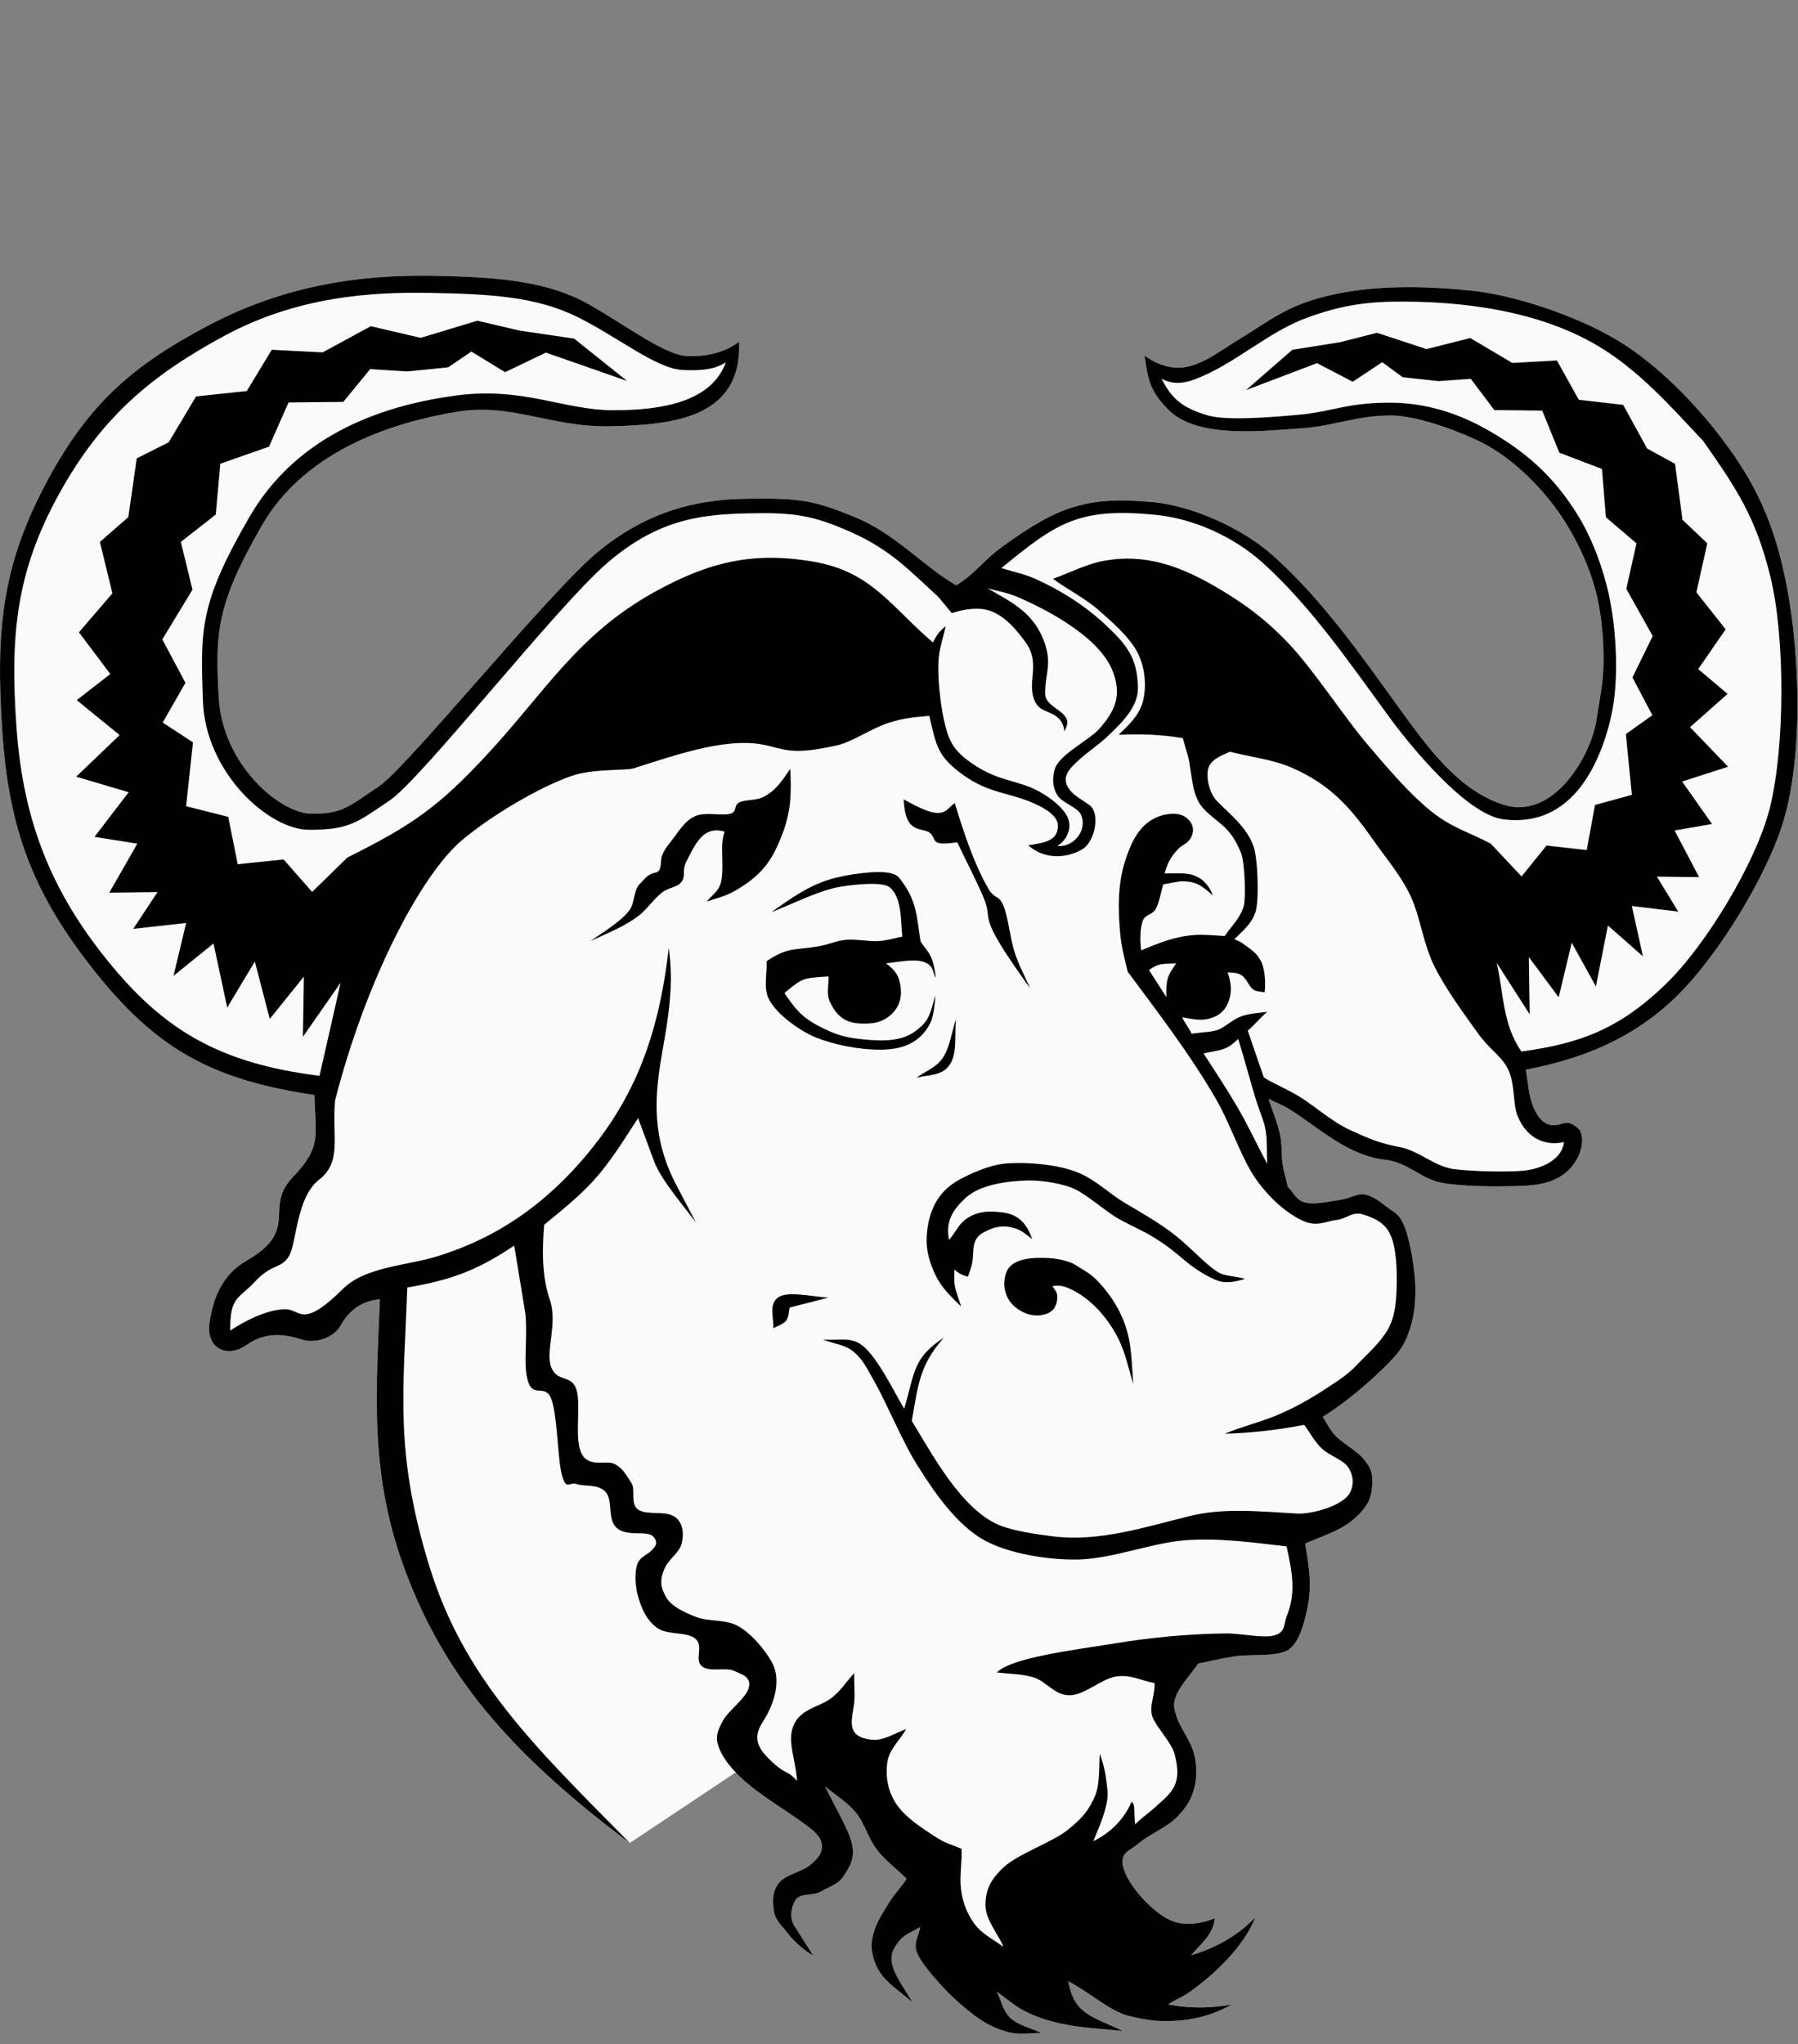 <svg width="535" height="608" viewBox="0 0 535 608" fill="none" xmlns="http://www.w3.org/2000/svg">
<rect x="0" y="0" width="535" height="608" fill="#808080" stroke="none"/>
<g clip-path="url(#clip0ganoo)">
<path d="M101.498 394.058C104.673 388.367 109.406 386.738 113.041 386.491C111.916 414.6 109.77 439.011 120.949 468.202C132.126 497.389 149.985 520.171 187.391 548.196L218.915 527.195C224.553 533.197 233.069 537.786 239.708 542.765L239.826 542.853C241.973 544.464 244.415 546.297 244.544 548.84C244.677 551.43 243.374 552.734 241.05 554.738C238.727 556.741 233.535 557.614 231.639 560.219C229.743 562.826 229.908 565.366 230.247 568.292C230.586 571.219 233.063 573.218 234.677 575.383C236.292 577.548 239.873 580.599 241.952 581.649L236.31 572.744C234.935 570.576 235.321 567.282 236.759 565.094C238.199 562.904 241.956 564.068 244.371 562.592C246.787 561.118 249.334 560.582 250.912 558.183C252.49 555.783 254.512 553.062 253.559 548.617C252.605 544.172 248.21 537.126 245.537 531.383C248.579 533.966 252.072 535.972 254.668 539.141C257.264 542.309 258.332 546.79 260.875 550.101C263.419 553.413 266.811 555.909 269.779 558.813C268.442 561.013 266.304 563.133 264.874 565.412C261.997 570 258.21 575.508 259.674 581.576C261.237 588.057 264.906 590.125 271.476 595.498C269.275 591.745 266.161 587.621 265.47 584.247C264.779 580.873 266.162 579.105 267.721 577.169C269.281 575.234 271.777 574.5 273.807 573.166C273.477 575.668 271.716 577.73 272.817 580.678C273.915 583.624 277.544 587.768 280.483 590.964C283.424 594.16 286.978 597.285 290.424 599.824C293.87 602.363 296.979 603.672 300.294 604.506C303.607 605.339 306.681 604.646 309.877 604.716C306.813 603.234 303.025 602.431 300.694 600.274C298.363 598.118 297.957 595.041 296.588 592.425C299.446 594.39 301.936 596.721 305.162 598.32C308.39 599.918 311.354 600.951 315.765 601.924C321.724 603.237 328.096 603.445 334.16 604.134C329.396 601.81 324.915 600.443 321.953 597.757C318.991 595.07 318.503 591.928 317.817 589.315C324.86 592.957 330.166 598.241 335.978 599.653C341.79 601.065 345.766 601.543 352.215 600.867C358.664 600.189 363.532 597.887 366.502 596.249C361.085 597.223 354.581 597.603 347.587 596.197C351.42 593.651 351.373 594.961 359.084 588.562C366.795 582.163 371.951 574.876 373.449 570.336C368.618 575.563 361.633 579.506 354.43 581.566C357.09 578.442 361.161 575.271 361.448 570.566C357.211 572.355 352.527 572.757 349.038 571.482C343.216 569.355 335.169 560.422 334.114 554.915C333.347 550.905 336.146 550.613 338.959 548.19C341.77 545.767 347.413 543.419 350.28 540.429C353.149 537.441 354.583 534.998 355.421 531.632C356.257 528.266 356.083 524.652 355.187 521.295C354.291 517.938 351.127 513.763 350.197 510.897L350.187 510.863C349.266 508.022 348.938 507.012 350.041 504.216C351.147 501.409 354.373 497.953 356.539 494.821C360.104 494.113 362.664 493.422 367.237 492.695C371.811 491.969 379.036 492.824 382.783 491.058C386.494 489.308 388.066 482.535 388.781 479.455L388.801 479.368C390.528 471.915 389.553 466.582 388.358 459.118C395.466 455.997 401.312 454.809 406.254 448.174C408.239 445.509 408.358 442.332 408.329 439.888C408.302 437.444 407.359 435.88 405.502 433.7C403.642 431.521 399.463 429.205 397.458 427.138C395.454 425.073 394.884 423.33 393.598 421.427C400.579 417.125 407.575 410.951 411.872 406.742C416.168 402.535 417.562 400.651 419.149 396.403C420.735 392.155 421.335 387.323 421.118 381.969C420.901 376.615 419.448 368.606 417.863 364.695C416.279 360.784 414.596 360.555 412.639 358.987C410.681 357.42 408.468 355.747 406.131 355.304C403.796 354.86 401.802 356.481 398.826 356.881C395.85 357.281 391.296 358.433 388.387 357.694C385.48 356.953 384.927 354.6 383.196 353.052C382.768 350.904 382.033 348.844 381.637 346.195C381.239 343.544 381.559 340.476 380.809 337.164C380.06 333.852 378.56 330.274 377.434 326.829C379.517 328.007 380.736 328.031 384.351 330.36C393.012 335.942 401.284 343.746 412.086 344.955C419.076 345.739 422.846 350.748 429.157 351.852C435.469 352.957 444.542 352.932 450.356 352.816C456.17 352.7 460.001 352.275 463.631 350.317C470.79 346.457 472.114 337.856 469.571 335.629C467.025 333.402 465.992 333.881 464.061 334.435C459.22 335.823 456.863 331.434 455.63 327.497C454.763 324.723 454.655 321.568 453.999 318.185C470.762 314.975 485.502 309.106 498.268 296.947C511.212 284.621 526.417 259.474 530.997 243.104C536.807 222.331 535.475 190.682 530.669 169.613C526.908 153.115 521.233 141.766 510.851 128.538C502.598 118.025 491.332 106.872 479.641 100.258C468.004 93.673 450.802 87.771 437.534 86.414C420.981 84.721 401.72 84.539 386.039 90.861C379.936 93.32 373.356 98.188 368.71 100.912C363.069 104.218 356.526 109.923 349.538 109.333C346.476 109.074 343.036 107.742 340.577 105.715C341.528 112.869 342.228 116.529 347.796 122.016C356.544 130.638 376.478 128.129 387.637 127.368C396.857 126.739 404.454 123.389 414.426 123.605C422.565 123.783 435.476 128.858 440.963 131.649C450.741 136.622 460.139 146.289 465.883 155.527C469.412 161.203 472.671 168.048 474.573 174.927C476.476 181.806 477.15 189.816 477.14 196.417C477.13 203.017 475.926 208.273 475.004 214.27C473.377 224.853 462.291 243.933 447.56 239.416C434.265 235.338 424.895 222.425 416.939 211.462L416.586 210.976C406.272 196.768 393.508 178.067 378.059 164.634C369.382 157.089 354.841 150.501 343.308 149.379C323.244 147.427 314.472 150.752 297.59 163.09C292.87 166.54 289.674 171.062 284.529 174.09C274.464 168.33 266.793 158.908 254.309 153.792C241.826 148.676 237.87 148.151 222.392 148.341C206.913 148.531 192.578 152.186 178.051 164.024C163.525 175.861 120.953 228.561 112.614 234.001C104.275 239.439 102.148 242.198 92.623 242.039C83.096 241.88 66.219 227.251 65.103 207.642C63.986 188.034 64.444 179.768 77.877 156.386C91.31 133.004 118.885 125.34 135.727 122.526C152.569 119.712 163.806 127.277 182.092 126.797C200.377 126.317 220.816 124.345 219.922 101.635C216.572 104.202 211.88 106.007 204.987 105.946C198.095 105.885 187.284 97.4 175.466 90.656C163.648 83.913 149.71 82.381 128.794 82.028C107.878 81.674 85.249 84.582 62.155 96.722C39.06 108.865 25.733 120.571 13.075 144.89C0.418 169.208 -1.263 188.195 0.676 217.492C2.614 246.788 9.864 266.023 28.567 289.391C47.269 312.758 64.018 321.276 93.57 325.715C93.86 338.207 95.792 341.022 87.048 350.219C78.322 359.399 89.372 365.765 73.472 374.912C66.192 379.1 63.449 385.863 62.342 393.455C61.234 401.049 67.548 404.199 73.395 400.033C79.242 395.867 85.278 396.949 90 398.51C92.835 399.446 98.906 398.705 101.498 394.058Z" fill="#FAFAFA"/>
<path fill-rule="evenodd" clip-rule="evenodd" d="M113.041 386.49C109.406 386.737 104.673 388.365 101.498 394.056C98.906 398.703 92.835 399.444 90 398.508C85.278 396.948 79.242 395.865 73.395 400.031C67.548 404.197 61.234 401.047 62.342 393.454C63.449 385.861 66.192 379.098 73.472 374.91C89.372 365.763 78.322 359.398 87.048 350.218C95.792 341.02 93.86 338.205 93.57 325.714C64.018 321.274 47.269 312.757 28.567 289.39C9.864 266.022 2.614 246.787 0.676 217.491C-1.263 188.194 0.418 169.208 13.075 144.889C25.733 120.571 39.06 108.865 62.155 96.722C85.249 84.582 107.878 81.674 128.794 82.028C149.71 82.381 163.648 83.913 175.466 90.656C187.284 97.4 198.095 105.885 204.987 105.946C211.88 106.007 216.572 104.201 219.922 101.635C220.816 124.344 200.377 126.317 182.092 126.797C163.806 127.276 152.569 119.712 135.727 122.526C118.885 125.34 91.31 133.004 77.877 156.386C64.444 179.768 63.986 188.033 65.103 207.641C66.219 227.25 83.096 241.879 92.623 242.038C102.148 242.197 104.275 239.438 112.614 234C120.953 228.56 163.525 175.861 178.051 164.023C192.578 152.186 206.913 148.531 222.392 148.34C237.87 148.15 241.826 148.676 254.309 153.792C266.793 158.908 274.464 168.329 284.529 174.089C289.674 171.061 292.87 166.54 297.59 163.09C314.472 150.751 323.244 147.426 343.308 149.379C354.841 150.501 369.382 157.089 378.059 164.633C393.508 178.066 406.272 196.768 416.586 210.975C424.617 222.039 434.068 235.277 447.56 239.415C462.291 243.932 473.377 224.852 475.004 214.269C475.926 208.272 477.13 203.017 477.14 196.417C477.15 189.816 476.476 181.805 474.573 174.926C472.671 168.047 469.412 161.202 465.883 155.527C460.139 146.289 450.741 136.622 440.963 131.649C435.476 128.858 422.565 123.783 414.426 123.605C404.454 123.389 396.857 126.739 387.637 127.367C376.478 128.129 356.544 130.637 347.796 122.016C342.228 116.529 341.528 112.869 340.577 105.715C343.036 107.742 346.476 109.074 349.538 109.333C356.526 109.923 363.069 104.217 368.71 100.911C373.356 98.188 379.936 93.32 386.039 90.861C401.72 84.539 420.981 84.721 437.534 86.414C450.802 87.771 468.004 93.673 479.641 100.258C491.332 106.872 502.598 118.025 510.851 128.538C521.233 141.766 526.908 153.115 530.669 169.613C535.475 190.681 536.807 222.33 530.997 243.103C526.417 259.473 511.212 284.62 498.268 296.946C485.502 309.105 470.762 314.973 453.999 318.183C454.655 321.566 454.763 324.721 455.63 327.495C456.863 331.432 459.22 335.822 464.061 334.433C465.992 333.88 467.025 333.401 469.571 335.628C472.114 337.854 470.79 346.456 463.631 350.316C460.001 352.273 456.17 352.699 450.356 352.815C444.542 352.931 435.469 352.956 429.157 351.85C422.846 350.746 419.076 345.738 412.086 344.953C401.284 343.745 393.012 335.941 384.351 330.359C380.736 328.029 379.517 328.005 377.434 326.828C378.56 330.273 380.06 333.851 380.809 337.163C381.559 340.475 381.239 343.543 381.637 346.194C382.033 348.842 382.768 350.902 383.196 353.051C384.927 354.598 385.48 356.952 388.387 357.692C391.296 358.431 395.85 357.28 398.826 356.88C401.802 356.48 403.796 354.858 406.131 355.302C408.468 355.745 410.681 357.418 412.639 358.985C414.596 360.553 416.279 360.782 417.863 364.693C419.448 368.604 420.901 376.614 421.118 381.967C421.335 387.321 420.735 392.153 419.149 396.401C417.562 400.65 416.168 402.533 411.872 406.74C407.575 410.949 400.579 417.124 393.598 421.425C394.884 423.328 395.454 425.071 397.458 427.136C399.463 429.203 403.642 431.519 405.502 433.698C407.359 435.878 408.302 437.441 408.329 439.886C408.358 442.33 408.239 445.507 406.254 448.172C401.312 454.807 395.466 455.995 388.358 459.116C389.553 466.58 390.528 471.913 388.801 479.366C388.096 482.403 386.529 489.289 382.783 491.055C379.036 492.822 371.811 491.967 367.237 492.693C362.664 493.42 360.104 494.11 356.539 494.818C354.373 497.95 351.147 501.406 350.041 504.213C348.934 507.021 349.268 508.027 350.197 510.894C351.127 513.761 354.291 517.935 355.187 521.292C356.083 524.649 356.257 528.263 355.421 531.629C354.583 534.995 353.149 537.438 350.28 540.427C347.413 543.417 341.77 545.764 338.959 548.187C336.146 550.611 333.347 550.902 334.114 554.912C335.169 560.42 343.216 569.352 349.038 571.479C352.527 572.754 357.211 572.352 361.448 570.564C361.161 575.268 357.09 578.439 354.43 581.563C361.633 579.503 368.618 575.56 373.449 570.334C371.951 574.873 366.795 582.16 359.084 588.559C351.373 594.958 351.42 593.649 347.587 596.194C354.581 597.6 361.085 597.22 366.502 596.246C363.532 597.884 358.664 600.186 352.215 600.864C345.766 601.54 341.79 601.062 335.978 599.65C330.166 598.238 324.86 592.954 317.817 589.312C318.503 591.925 318.991 595.067 321.953 597.754C324.915 600.44 329.396 601.807 334.16 604.131C328.096 603.442 321.724 603.234 315.765 601.921C311.354 600.948 308.39 599.915 305.162 598.317C301.936 596.718 299.446 594.387 296.588 592.422C297.957 595.038 298.363 598.115 300.694 600.271C303.025 602.428 306.813 603.231 309.877 604.713C306.681 604.643 303.607 605.336 300.294 604.503C296.979 603.669 293.87 602.36 290.424 599.821C286.978 597.283 283.424 594.157 280.483 590.961C277.544 587.765 273.915 583.622 272.817 580.675C271.716 577.727 273.477 575.665 273.807 573.163C271.777 574.497 269.281 575.231 267.721 577.167C266.162 579.102 264.779 580.87 265.47 584.244C266.161 587.618 269.275 591.742 271.476 595.495C264.906 590.122 261.237 588.054 259.674 581.573C258.21 575.505 261.997 569.998 264.874 565.409C266.304 563.131 268.442 561.01 269.779 558.81C266.811 555.906 263.419 553.411 260.875 550.099C258.332 546.788 257.264 542.306 254.668 539.138C252.072 535.97 248.579 533.964 245.537 531.38C248.21 537.124 252.605 544.169 253.559 548.614C254.512 553.06 252.49 555.78 250.912 558.18C249.334 560.58 246.787 561.115 244.371 562.589C241.956 564.065 238.199 562.901 236.759 565.091C235.321 567.28 234.935 570.573 236.31 572.741L241.952 581.646C239.873 580.597 236.292 577.545 234.677 575.38C233.063 573.215 230.586 571.216 230.247 568.289C229.908 565.363 229.743 562.823 231.639 560.217C233.535 557.611 238.727 556.739 241.05 554.735C243.374 552.731 244.677 551.427 244.544 548.837C244.412 546.248 241.883 544.395 239.708 542.763C233.069 537.783 224.553 533.195 218.915 527.193C215.73 523.802 214.201 521.064 213.561 518.724C212.922 516.386 213.598 514.561 215.181 511.684C216.763 508.807 222.19 504.964 222.85 501.838C223.509 498.714 220.768 498.042 218.295 496.94C215.821 495.838 211.123 497.505 208.828 495.588C206.534 493.67 209.502 489.641 206.916 487.431C204.332 485.222 198.415 486.455 195.361 484.078C192.307 481.701 191.045 478.75 189.992 475.301C188.94 471.852 188.821 468.074 189.534 465.576C190.247 463.078 192.39 462.641 193.682 461.347C194.975 460.052 196.096 458.979 194.374 457.048C192.651 455.119 187.006 457.156 183.762 454.679C180.517 452.201 182.503 446.266 180.208 443.764C177.915 441.263 173.798 442.242 171.625 441.443C169.453 440.643 168.601 443.463 167.269 439.004C165.936 434.544 165.9 421.249 164.108 416.287C162.315 411.326 158.795 415.952 157.161 411.021C155.526 406.09 157.076 398.205 156.339 390.758L153.003 370.495C141.366 378.312 133.684 380.767 121.181 382.975C120.138 413.566 117.264 431.581 127.647 465.52C138.03 499.458 159.043 519.46 187.391 548.193C149.985 520.169 132.126 497.386 120.949 468.2C109.77 439.009 111.916 414.598 113.041 386.49ZM311.807 374.194C314.685 374.323 318.182 375.053 320.203 376.366C322.224 377.678 324.37 378.75 326.204 380.618C330.782 385.279 334.215 390.901 335.732 397.361C336.699 401.479 336.844 406.76 337.196 411.596C335.81 407.127 334.879 402.466 332.905 398.462C329.793 392.148 324.507 385.985 317.942 383.148C315.775 382.209 314.33 382.383 313.138 382.549C313.671 383.445 314.564 384.195 314.603 385.506C314.642 386.818 314.349 389.383 312.125 390.462C308.54 392.201 304.555 390.978 301.786 388.53C298.994 386.063 298.043 381.89 299.505 378.304C301.246 374.031 307.882 374.02 311.807 374.194ZM275.725 368.112C276.086 360.765 278.737 354.569 285.321 350.966C288.726 349.104 293.972 346.695 298.792 346.129C303.423 345.586 314.686 345.983 321.461 349.074C326.664 351.449 330.208 355.146 334.776 357.848C339.343 360.551 342.592 362.362 346.942 365.393C353.617 370.046 357.531 375.168 362.159 378.239C364.385 379.715 367.516 379.495 370.47 380.398C368.173 381.08 365.17 381.832 362.691 381.04C359.6 380.052 355.279 377.226 352.881 375.2C348.644 371.621 346.447 369.875 341.823 367.175C339.062 365.566 334.516 363.671 331.482 361.692C328.446 359.714 323.177 355.372 320.26 353.903C316.552 352.036 309.876 350.998 305.747 351.119C300.06 351.285 291.827 352.223 287.426 356.217C283.054 360.186 281.393 363.678 282.38 368.832C284.026 366.936 285.122 364.553 286.772 363.143C290.189 360.224 294.11 360.083 298.363 360.636C303.142 361.258 305.547 364.018 307.126 368.554C306.063 367.774 304.111 366.061 302.569 365.529C298.951 364.281 296.216 364.665 292.827 366.483C288.825 368.629 289.914 371.806 289.338 375.339C289.074 376.969 288.458 378.281 288.019 379.753C286.515 379.354 285.123 378.728 283.985 377.6C284.032 379.25 283.792 380.694 284.13 382.55C284.466 384.406 285.37 386.611 285.99 388.64C283.204 385.853 280.353 383.259 278.553 379.661C276.752 376.06 275.531 372.065 275.725 368.112ZM280.546 314.636C282.6 311.588 283.201 306.913 284.467 303.112C283.961 307.926 284.934 313.221 282.584 316.708C280.233 320.195 276.105 319.584 272.685 320.598C275.345 318.57 278.491 317.684 280.546 314.636ZM231.381 386.025C234.017 383.891 241.133 385.597 246.456 385.978C242.631 386.958 238.806 387.938 234.981 388.917C234.624 390.219 234.786 391.71 233.912 392.819C233.038 393.93 231.378 394.341 230.111 395.1C230.236 391.681 228.744 388.159 231.381 386.025ZM268.883 237.762C272.059 239.472 276.092 241.734 278.897 241.804C281.703 241.874 282.438 239.969 284.088 238.87C286.685 247.338 289.666 256.641 294.087 264.325C295.939 267.544 297.121 266.047 298.529 269.282C299.936 272.516 300.561 279.097 301.895 283.229C303.232 287.361 304.974 290.402 306.514 293.988C302.604 288.45 297.554 281.388 295.375 276.778C293.199 272.17 294.592 271.769 292.83 267.379C291.067 262.99 287.504 256.148 284.841 250.533C282.935 250.786 280.574 251.133 279.125 250.686C277.675 250.238 277.964 248.697 276.655 247.701C275.343 246.704 273.14 247.091 271.303 245.5C269.467 243.911 269.049 240.649 268.883 237.762ZM251.777 279.543C254.766 279.281 258.479 280.082 261.279 279.923C264.079 279.764 266.078 279.038 268.477 278.595C268.032 274.378 268.454 266.629 264.561 263.813C262.047 261.995 251.718 263.364 248.96 263.959C242.752 265.298 235.523 269.003 229.519 271.32C235.273 267.3 240.243 263.575 247.144 261.501C251.292 260.253 260.973 258.632 265.254 259.788C267.209 260.315 267.604 261.125 268.79 262.781C272.865 268.471 272.853 273.388 273.91 280.016C274.949 281.636 276.057 282.716 276.899 284.386C277.739 286.057 278.215 288.686 278.45 290.834C277.384 289.288 278.036 287.348 275.082 286.197C272.126 285.046 267.601 286.121 263.619 286.537C266.522 288.632 267.964 290.649 268.075 295.078C268.205 300.277 263.803 304.019 259.207 304.375C252.826 304.871 249.536 303.469 246.955 298.016C245.825 295.627 246.644 292.753 246.55 290.424C238.883 290.957 239.008 290.707 233.404 295.38C236.45 299.842 238.369 302.408 243.402 305.078C246.225 306.576 249.421 308.032 252.919 308.628C256.418 309.223 262.157 309.798 265.832 309.234C269.508 308.67 271.59 307.62 274.315 305.101C277.041 302.58 277.291 298.971 278.355 296.118C278.113 298.864 277.798 302.361 276.779 304.352C273.678 310.407 268.315 312.202 261.913 312.222C255.767 312.242 248.164 310.824 242.447 308.454C237.875 306.559 230.297 301.193 228.499 296.532C227.269 293.347 228.243 289.439 228.114 285.892C234.443 281.683 236.01 282.718 243.499 281.486C246.632 280.969 248.787 279.806 251.777 279.543ZM214.905 251.034C215.083 248.512 215.362 248.566 215.591 247.332C209.824 245.789 207.511 249.53 204.13 256.478C202.865 259.078 204.118 260.626 202.76 262.337C201.405 264.049 199.22 263.808 197.018 265.452C194.817 267.094 192.635 270.24 190.577 271.942C186.352 275.434 180.643 277.565 175.743 279.915C179.089 277.446 185.582 273.702 187.683 270.115C188.797 268.214 188.632 264.628 190.366 262.918C192.1 261.208 192.707 260.024 194.946 259.588C197.184 259.152 196.284 256.557 197.006 254.495C197.729 252.432 199.167 250.968 200.697 248.907C202.228 246.846 204.158 243.753 207.18 242.629C210.202 241.505 214.915 242.72 217.202 242.073C219.489 241.426 218.176 239.763 219.837 238.765C221.501 237.767 224.735 238.207 226.956 237.14C230.894 235.246 232.778 232.085 235.147 228.701C235.491 235.985 235.407 241.23 232.789 248.083C229.841 255.796 226.853 260.339 218.487 265.083C215.604 266.716 212.735 267.283 210.345 268.141C211.739 266.24 213.733 265.415 214.527 262.439C215.318 259.461 214.727 253.556 214.905 251.034ZM349.982 286.551C346.004 286.81 345.061 286.287 341.878 288.532C343.604 291.216 345.328 293.901 347.052 296.586C346.9 291.287 347.416 290.224 349.982 286.551ZM339.559 282.7C345.069 280.353 349.869 278.455 355.863 278.08C358.266 277.929 361.996 278.301 364.423 278.411C366.489 275.368 369.123 272.968 370.088 269.495C370.728 267.191 370.412 256.499 369.281 253.723C365.985 245.645 362.781 245.304 358.245 240.677C354.953 237.321 354.822 232.21 353.838 226.483C353.476 224.38 352.444 221.718 351.96 219.547C346.03 218.548 339.653 218.219 332.831 218.56C336.139 215.387 339.337 212.488 340.287 207.725C341.234 202.962 340.463 197.105 337.755 192.834C335.047 188.562 330.722 184.841 326.752 181.361C322.779 177.881 317.087 175.008 313.324 172.161C318.218 170.409 323.216 167.834 328.01 166.905C340.5 164.482 351.261 168.187 363.307 175.47C370.311 179.707 376.104 183.731 383.426 191.396C390.746 199.06 399.826 213.12 406.913 221.457C414 229.794 419.722 236.388 425.905 241.361C432.089 246.334 437.685 247.751 443.574 250.945L452.753 260.692L460.181 251.5L472.133 252.851L474.603 239.435L485.573 236.429L483.784 218.344L491.671 212.746L485.743 201.494L491.766 189.198L483.914 175.143L486.942 161.61L477.851 153.863L476.665 139.482L463.983 134.644L458.895 122.133L444.637 121.973L437.643 112.685L428.044 113.357L417.344 112.192L411.293 107.724L402.512 113.554L391.886 108.014L370.763 116.033L384.533 104.057L398.799 101.779L409.728 98.993L424.488 103.84L437.48 100.549L450.007 107.955L463.263 107.221L469.775 118.906L482.974 120.429L490.115 133.42L498.416 137.952L500.62 154.594L508.013 161.606L504.762 176.168L513.471 187.195L505.305 199.01L514.038 206.396L502.874 216.289L514.181 228.064L500.527 232.467L509.42 245.096L498.267 247.02L505.581 260.907L493.011 260.74L499.343 271.141L485.556 269.481L488.854 284.445L478.435 275.279L474.866 293.414L467.676 280.392L463.782 296.634L454.906 284.658L455.148 301.689L445.338 286.375C447.407 295.064 446.993 304.577 452.7 312.769C470.381 310.376 481.937 305.921 495.483 292.886C507.821 281.015 522.567 256.262 526.56 240.563C531.117 222.647 531.257 189.698 526.769 171.458C522.45 153.897 516.836 145.509 506.807 131.178C497.22 120.996 487.791 110.24 475.623 102.979C457.762 92.321 434.859 89.447 414.503 89.724C403.232 89.878 395.682 92.043 388.943 94.494C377.158 98.779 367.734 108.127 355.753 112.746C351.846 114.251 348.714 114.298 345.637 112.655C348.65 118.683 351.928 121.387 359.442 123.58C364.878 125.167 377.848 124.163 386.776 123.339C396.361 122.454 401.361 119.604 414.405 119.783C427.145 119.958 437.24 124.798 442.76 127.953C454.148 134.465 462.314 141.689 469.411 153.133C473.308 159.417 476.037 166.507 477.96 173.742C479.883 180.977 480.725 189.08 480.848 196.164C480.971 203.247 480.43 209.569 478.697 215.943C474.645 230.866 465.705 246.05 447.342 243.705C436.105 242.268 419.164 221.176 413.49 213.438C402.042 197.82 390.262 180.538 375.877 167.532C367.106 159.605 355.098 154.149 343.305 153.07C321.182 151.045 314.621 155.247 297.968 168.974C301.356 170.054 304.663 170.65 308.135 172.214C315.84 175.687 322.887 180.174 329.034 185.93C335.475 191.962 338.365 195.78 338.594 204.419C338.746 210.156 334.027 214.755 329.7 218.892C327.054 221.426 323.551 223.746 321.407 225.712C318.566 228.322 315.048 231.177 318.617 235.334C319.96 236.897 322.29 238.075 324.256 239.534C327.376 241.85 325.947 250.456 321.837 252.739C316.578 255.657 310.293 255.331 305.955 251.425C311.43 250.606 314.907 249.879 314.765 245.401C314.683 242.805 311.383 240.649 308.144 239.172C300.333 235.611 294.433 236.136 286.659 230.543C278.806 224.89 278.633 221.795 276.511 212.92C272.725 213.317 269.239 213.404 264.176 215.08C259.114 216.756 253.519 220.745 248.923 221.732C237.347 224.223 235.041 223.485 228.706 221.845C217.552 218.958 203.03 223.901 188.604 228.515C186.205 229.282 176.503 228.541 169.972 230.833C159.885 234.372 145.732 242.942 137.558 249.826C125.172 260.258 108.895 291.479 99.699 327.313C98.733 338.206 101.83 345.545 94.968 350.866C88.106 356.187 88.296 369.818 85.97 373.641C83.643 377.463 80.949 375.773 75.941 381.142C70.932 386.511 68.383 385.613 68.509 395.764C72.825 392.926 79.118 389.627 84.643 389.428C89.537 389.251 89.589 395.694 102.148 383.278C108.865 376.635 121.77 376.432 130.724 373.502C139.679 370.572 155.814 364.534 171.975 346.467C188.136 328.399 195.869 309.379 199.003 281.881C199.502 286.756 200.368 292.255 198.281 305.704C196.193 319.153 191.694 334.258 201.173 352.351L207.078 363.624C203.562 358.825 196.694 350.998 194.627 345.42L189.857 332.554C179.187 349.307 176.734 352.303 161.912 364.306C161.322 371.752 161.177 379.518 163.611 386.644C166.044 393.768 162.165 401.98 164.017 406.672C165.868 411.365 170.15 408.694 171.549 413.444C172.947 418.195 170.819 427.587 172.987 432.217C175.156 436.847 180.477 434.038 183.055 435.533C185.634 437.029 186.477 439.08 187.857 441.048C189.235 443.014 187.318 447.664 190.122 449.173C192.926 450.683 197.3 449.404 200.218 450.853C203.136 452.303 203.579 455.787 202.88 458.909C202.18 462.031 199.062 463.463 197.693 466.637C196.324 469.812 196.477 472.022 198.122 474.937C199.766 477.852 203.407 479.458 207.036 480.929C210.665 482.401 215.765 481.574 219.51 483.609C223.255 485.644 226.621 489.698 228.599 492.645C230.576 495.591 231.125 497.669 231.024 500.767C230.922 503.864 229.666 507.432 228.013 510.424C226.359 513.416 222.711 517.057 228.407 522.771C234.102 528.483 233.892 526.021 237.155 529.727C236.8 523.316 234.151 518.093 236.088 513.267C238.025 508.44 243.842 507.601 246.908 505.431C249.974 503.259 251.74 500.276 254.156 497.699C254.121 501.015 254.476 504.58 254.099 507.077C253.331 512.154 251.833 516.66 259.398 517.474C262.806 517.84 266.042 515.63 269.628 514.304C267.749 517.668 264.482 520.373 263.991 524.399C263.5 528.423 264.09 532.845 266.877 536.839C269.665 540.831 274.478 543.796 278.005 546.142C281.531 548.49 283.421 548.678 286.131 549.948C286.264 553.905 285.484 558.093 285.936 561.82C286.387 565.547 287.561 568.846 289.716 571.927C291.872 575.009 295.33 576.777 298.587 579.055C296.802 574.897 293.18 570.952 293.229 566.581C293.278 562.21 294.588 559.112 298.851 555.234C303.115 551.355 313.096 547.991 317.802 544.22C322.508 540.448 324.027 538.137 325.716 534.475C327.406 530.813 326.936 524.913 327.248 521.621C328.797 526.233 329.018 527.666 329.521 532.49C330.028 537.316 326.71 544.084 325.305 547.656C331.127 544.844 334.822 540.35 336.688 535.957C337.936 536.698 337.307 538.727 337.766 542.638C339.84 540.574 342.199 538.985 344.288 537.037C346.378 535.09 348.668 533.378 349.705 530.66C350.741 527.942 350.317 525.052 349.545 521.894C348.774 518.736 345.245 515.074 343.344 511.62C341.446 508.167 343.681 504.777 343.552 500.616C339.749 499.963 336.52 498.026 332.15 498.656C327.778 499.284 322.77 504.19 318.302 504.247C313.834 504.304 311.325 500.118 307.662 498.968C303.999 497.817 300.293 497.943 296.61 497.431C301.275 492.962 319.382 490.833 331.768 488.814C342.666 487.036 353.481 486.009 364.524 485.854C369.455 485.784 375.793 487.412 379.217 486.428C382.644 485.446 381.913 483.112 382.929 480.568C385.772 473.458 384.371 467.126 382.824 459.966C372.911 458.804 362.582 457.381 352.594 458.149C342.829 458.899 331.266 463.541 321.194 463.855C312.437 464.127 299.471 462.178 291.951 457.594C282.763 451.994 275.654 439.965 273.13 436.103C269.02 429.812 263.835 417.471 260.68 411.828C257.527 406.185 256.832 404.607 254.208 402.251C251.584 399.896 247.99 399.714 244.882 398.445C248.466 398.811 252.378 397.677 255.633 399.543C260.523 402.349 265.997 413.979 269.04 419.039C272.264 408.232 271.511 403.983 280.84 397.889C273.322 406.315 273.135 412.698 271.302 422.619C277.554 432.88 286.246 449.225 297.619 453.76C301.727 455.4 308.782 456.428 313.224 456.977C327.046 458.689 340.378 454.308 353.953 450.956C363.876 448.506 373.944 449.493 386.013 450.202C390.11 450.442 399.771 447.978 401.772 443.833C402.852 441.598 402.772 438.911 401.22 436.528C399.667 434.146 395.53 432.993 393.312 430.849C391.095 428.704 389.819 426.158 388.073 423.812C378.855 425.581 371.273 426.26 364.431 426.446C369.338 424.425 374.047 423.271 379.154 421.274C384.262 419.276 390.061 415.997 394.183 413.276C398.306 410.555 400.937 408.976 403.92 405.809C406.901 402.64 410.725 399.376 412.923 395.503C415.123 391.63 415.463 387.298 415.586 382.504C415.709 377.712 415.502 370.987 413.653 367.126C411.807 363.266 408.246 362.094 405.385 361.181C402.523 360.268 400.563 362.577 397.587 362.89C394.61 363.202 391.828 365.078 387.522 363.054C383.217 361.029 378.114 356.908 373.76 350.791C369.409 344.673 366.297 334.674 361.861 326.982C354.214 313.722 344.684 301.335 335.57 289.049C334.82 286.019 333.693 281.832 333.318 277.722C332.663 270.559 332.54 263.119 334.763 256.137C336.466 250.789 338.944 245.139 344.545 242.945C346.785 242.067 349.62 241.719 351.623 242.461C353.627 243.202 355.593 245.464 354.806 248.077C353.941 250.95 351.95 251.028 350.598 252.478C348.302 254.939 347.384 256.744 346.516 259.812C348.997 259.772 352.35 259.583 354.388 260.119C357.047 260.82 359.522 262.582 360.872 266.349C357.699 263.535 356.122 262.244 352.162 262.144C350.348 262.099 348.143 262.748 346.135 263.05C345.385 265.491 344.944 268.484 343.885 270.372C342.825 272.261 340.763 271.808 339.988 274.014C339.214 276.217 339.169 279.804 339.559 282.7ZM367.283 279.392C368.498 279.871 368.961 279.976 370.5 281.148C372.04 282.319 374.164 283.488 375.383 286.287C376.604 289.087 376.547 293.416 376.287 295.18C375.217 294.866 373.757 295.078 372.647 294.128C371.54 293.179 370.879 291.029 369.458 290.109C368.036 289.19 366.85 289.391 365.279 289.192C366.086 291.489 366.478 293.786 366.103 295.869C365.289 300.415 362.616 302.718 358.289 303.262C356.399 303.499 353.398 302.877 351.754 302.578C352.516 304.28 353.808 305.772 354.571 307.474C358.23 306.945 360.942 307.02 362.909 306.1C364.877 305.18 366.986 303.118 369.511 302.245C372.037 301.371 374.29 301.385 377.052 300.954C374.876 302.83 373.447 304.706 371.274 306.582C372.868 311.216 374.463 315.85 376.056 320.483C379.436 322.598 382.607 323.712 386.866 326.323C391.128 328.935 396.236 333.606 401.785 336.154C407.333 338.701 410.637 340.088 416.435 341.181C422.232 342.275 426.844 346.97 432.549 347.733C438.253 348.496 448.909 348.65 453.305 348.221C458.296 347.734 464.781 345.158 465.363 339.686C461.178 340.718 454.786 339.792 451.558 331.916C450.126 328.419 450.828 321.989 448.635 317.853C446.444 313.717 443.388 312.39 439.737 307.294C436.086 302.199 430.113 294.161 426.76 287.334C423.409 280.508 422.62 272.776 419.785 266.659C416.95 260.543 412.674 255.603 409.36 250.889C402.124 240.586 396.288 233.545 384.367 228.347C378.633 225.847 372.105 225.181 365.974 223.598C363.479 224.715 360.058 225.949 359.451 228.867C358.844 231.785 360.01 236.094 362.128 238.285C365.672 241.947 370.924 245.905 372.988 251.726C374.315 255.461 374.7 267.983 373.55 271.381C372.358 274.909 369.586 277.042 367.283 279.392ZM368.437 309.03C367.329 309.985 366.485 310.966 364.704 311.76C362.924 312.553 360.493 312.758 358.132 313.348C361.444 318.504 364.923 323.713 368.096 329.134C371.271 334.553 374.021 340.488 377.051 346.164C376.908 342.911 377.1 339.443 376.627 336.403C376.154 333.364 374.777 330.704 373.411 326.142C372.048 321.579 370.369 315.373 368.437 309.03ZM279.326 195.672C278.858 200.744 279.717 208.672 280.767 213.638C282.025 219.581 283.237 222.663 288.06 226.244C296.893 232.801 302.531 231.696 309.326 235.498C312.559 237.308 316.657 240.341 317.852 243.546C319.047 246.752 317.063 250.233 314.611 251.602C318.899 252.24 323.708 247.406 321.701 242.442C320.713 239.999 316.008 238.911 314.566 236.446C313.127 233.983 313.13 231.446 313.808 228.943C315.033 224.432 323.959 220.333 327.113 216.767C331.966 211.279 333.83 206.689 331.081 199.622C327.221 189.694 312.307 181.727 303.382 177.831C299.295 176.048 297.003 175.921 293.815 174.965C300.342 178.79 307.223 181.837 310.525 190.388C313.282 197.529 310.894 200.22 310.986 206.438C311.029 209.32 314.825 210.762 316.511 212.583C317.978 214.167 317.859 215.342 316.687 217.528C316.558 215.556 315.715 214.085 314.202 213.013C311.703 211.242 309.011 211.623 307.68 207.991C305.659 202.469 309.667 197.24 305.161 191.04C301.791 186.402 297.309 181.21 291.262 181.074C288.4 181.009 286.249 181.441 283.192 182.345L279.117 177.441L279.023 177.377C270.733 169.812 265.061 163.577 253.433 158.377C241.805 153.179 236.074 152.392 222.741 152.688C209.408 152.983 196.176 154.098 180.734 167.415C165.292 180.732 125.493 231.726 115.842 238.18C106.191 244.634 104.053 246.82 91.993 246.823C79.934 246.826 61.112 229.768 60.375 208.45C59.637 187.131 59.341 179.554 74.16 153.871C88.981 128.188 115.829 120.301 135.748 117.638C155.669 114.976 167.64 121.992 182.375 122.025C197.109 122.059 211.672 119.515 215.966 107.797C213.864 109.048 211.049 110.458 203.13 110.043C195.212 109.628 184.233 100.46 171.882 94.318C159.531 88.176 145.787 87.457 128.159 87.123C110.531 86.79 88.534 88.138 66.742 99.902C44.95 111.667 30.074 124.149 17.435 147.174C4.795 170.2 2.906 188.999 4.944 216.879C6.981 244.758 15.58 265.492 32.136 285.897C48.692 306.302 65.238 316.286 95.072 319.998L101.353 292.294L90.141 308.385L90.418 290.488L80.276 303.073L75.828 286.006L67.611 299.689L63.53 280.633L51.624 290.263L55.393 274.54L39.638 276.283L46.875 265.354L32.51 265.529L40.868 250.938L28.123 248.914L38.286 235.643L22.681 231.017L35.601 218.645L22.844 208.249L32.822 200.489L23.491 188.073L33.444 176.487L29.729 161.186L38.181 153.819L40.696 136.333L50.181 131.57L58.342 117.92L73.425 116.318L80.867 104.04L96.017 104.812L110.333 97.03L125.18 100.488L142.045 95.395L154.536 98.322L170.837 100.717L186.574 113.301L162.434 104.875L150.291 110.697L140.253 104.571L133.342 109.265L121.113 110.489L110.147 109.781L102.152 119.54L85.857 119.708L80.044 132.855L65.554 137.938L64.198 153.05L53.807 161.19L57.269 175.41L48.296 190.18L55.18 203.099L48.405 214.922L57.418 220.804L55.374 239.807L67.909 242.966L70.733 257.063L84.393 255.644L92.88 265.303L103.369 255.061C122.49 245.526 130.365 240.192 145.267 224.075C162.231 205.726 171.954 188.762 194.551 176.2C210.757 167.189 223.976 163.946 242.182 167.092C259.275 170.045 264.998 180.298 277.587 191.099C278.921 188.683 279.193 188.043 281.391 186.265C280.701 189.402 279.605 192.655 279.326 195.672Z" fill="black"/>
</g>
<defs>
<clipPath id="clip0ganoo">
<rect width="534.8" height="607.009" fill="white"/>
</clipPath>
</defs>
</svg>
